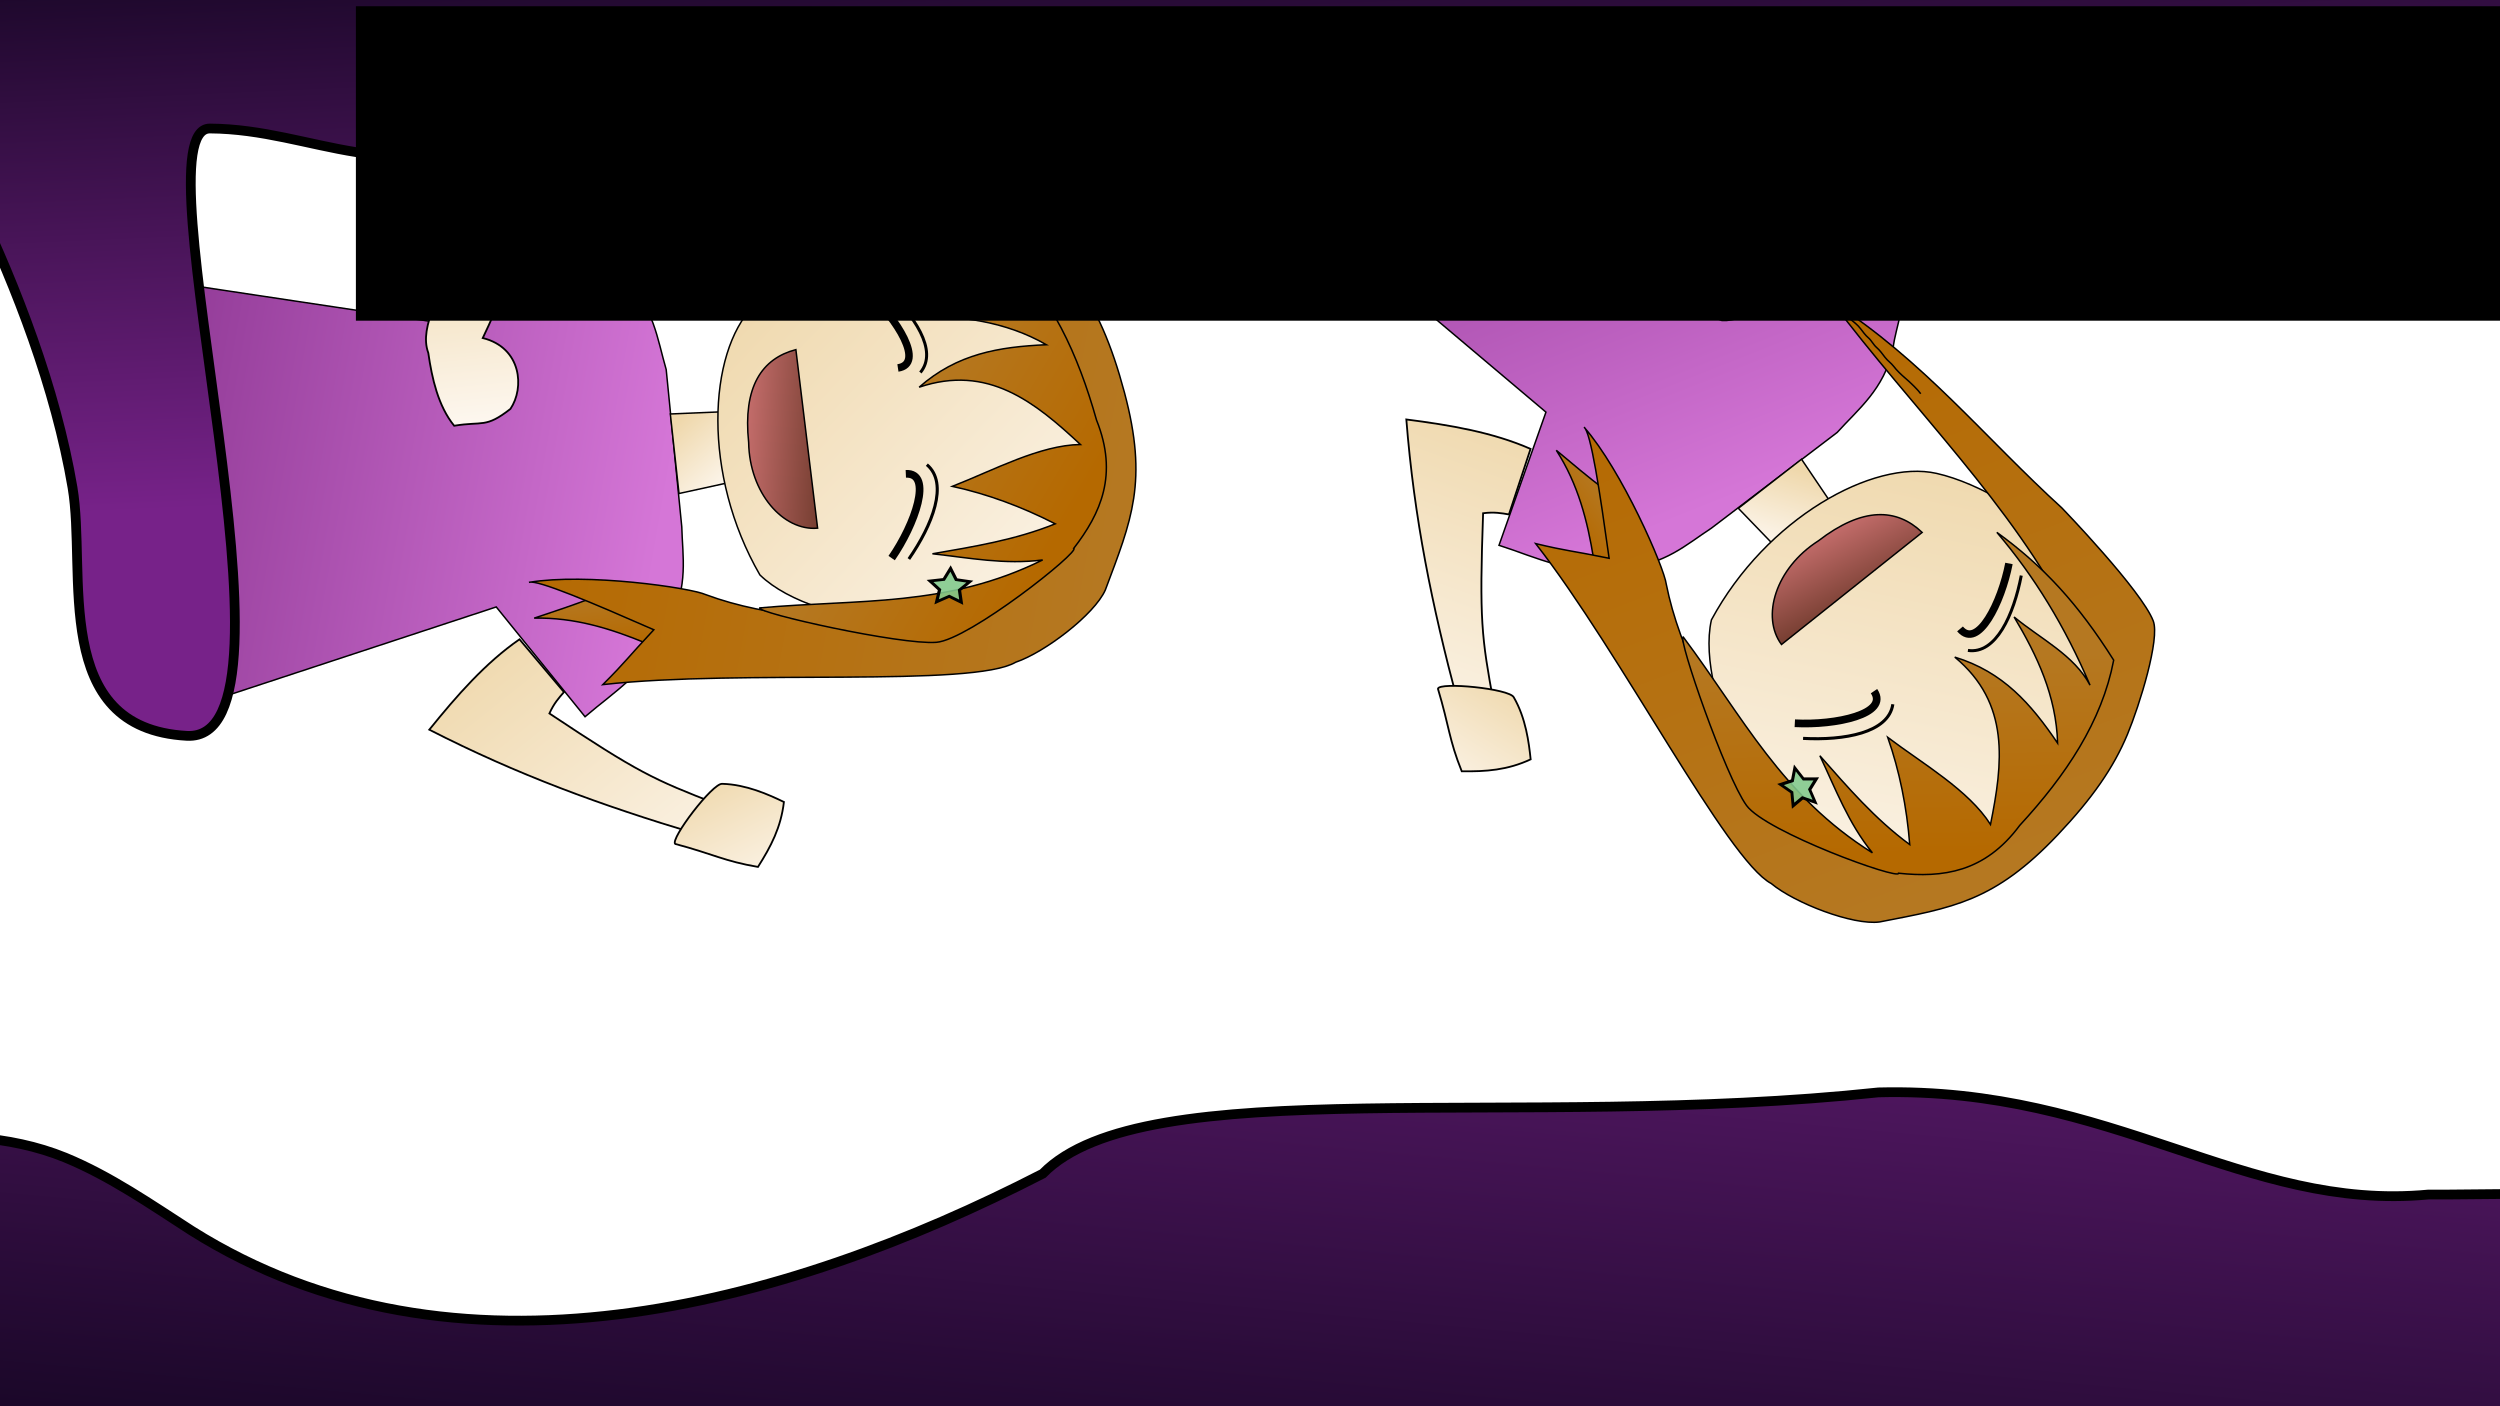 <svg xmlns="http://www.w3.org/2000/svg" xmlns:svg="http://www.w3.org/2000/svg" xmlns:xlink="http://www.w3.org/1999/xlink" id="svg6877" width="1280" height="720" version="1.0"><defs id="defs6879"><linearGradient id="linearGradient7846"><stop style="stop-color:#b57821;stop-opacity:1" id="stop7848" offset="0"/><stop style="stop-color:#b56900;stop-opacity:1" id="stop7850" offset="1"/></linearGradient><linearGradient id="linearGradient7824"><stop style="stop-color:#d07474;stop-opacity:1" id="stop7826" offset="0"/><stop style="stop-color:#763e31;stop-opacity:1" id="stop7828" offset="1"/></linearGradient><linearGradient id="linearGradient7806"><stop style="stop-color:#efd8ac;stop-opacity:1" id="stop7808" offset="0"/><stop style="stop-color:#fdf7ef;stop-opacity:1" id="stop7810" offset="1"/></linearGradient><linearGradient id="linearGradient7796"><stop id="stop7798" offset="0" style="stop-color:#d576d7;stop-opacity:1"/><stop id="stop7800" offset="1" style="stop-color:#8a3490;stop-opacity:1"/></linearGradient><linearGradient id="linearGradient7400"><stop style="stop-color:#02000f;stop-opacity:1" id="stop7402" offset="0"/><stop style="stop-color:#772289;stop-opacity:1" id="stop7404" offset="1"/></linearGradient><linearGradient id="linearGradient7406" x1="750.633" x2="766.053" y1="-120.105" y2="231.297" gradientUnits="userSpaceOnUse" xlink:href="#linearGradient7400"/><filter id="filter7412"><feGaussianBlur id="feGaussianBlur7414" stdDeviation="1.927"/></filter><linearGradient id="linearGradient7422" x1="632.093" x2="685.547" y1="900.841" y2="321.402" gradientUnits="userSpaceOnUse" xlink:href="#linearGradient7400"/><filter id="filter7428"><feGaussianBlur id="feGaussianBlur7430" stdDeviation="2.093"/></filter><linearGradient id="linearGradient7892" x1="622.5" x2="535.5" y1="347.833" y2="701.667" gradientTransform="matrix(-0.577,0.439,-0.497,-0.654,1439.865,201.05)" gradientUnits="userSpaceOnUse" xlink:href="#linearGradient7796"/><linearGradient id="linearGradient7894" x1="619" x2="661.5" y1="349" y2="314" gradientTransform="matrix(-0.577,0.439,-0.497,-0.654,1446.788,195.781)" gradientUnits="userSpaceOnUse" xlink:href="#linearGradient7806"/><linearGradient id="linearGradient7896" x1="549.167" x2="798.445" y1="329.759" y2="85.759" gradientTransform="matrix(-0.577,0.439,-0.497,-0.654,1446.788,195.781)" gradientUnits="userSpaceOnUse" xlink:href="#linearGradient7806"/><linearGradient id="linearGradient7898" x1="638.5" x2="646.5" y1="315.133" y2="259.133" gradientTransform="matrix(-0.577,0.439,-0.497,-0.654,1451.331,195.765)" gradientUnits="userSpaceOnUse" xlink:href="#linearGradient7824"/><linearGradient id="linearGradient7900" x1="732" x2="768.5" y1="406" y2="406" gradientTransform="matrix(-0.577,0.439,-0.497,-0.654,1446.788,195.781)" gradientUnits="userSpaceOnUse" xlink:href="#linearGradient7846"/><linearGradient id="linearGradient7902" x1="687.5" x2="593" y1="72.996" y2="441.996" gradientTransform="matrix(-0.577,0.439,-0.497,-0.654,1446.788,195.781)" gradientUnits="userSpaceOnUse" xlink:href="#linearGradient7846"/><linearGradient id="linearGradient7904" x1="624.5" x2="694.025" y1="205.25" y2="97.75" gradientTransform="matrix(-0.577,0.439,-0.497,-0.654,1446.788,195.781)" gradientUnits="userSpaceOnUse" xlink:href="#linearGradient7846"/><linearGradient id="linearGradient7922" x1="407.5" x2="527.5" y1="530.5" y2="530.5" gradientTransform="matrix(-0.702,0.535,-0.606,-0.796,1565.083,301.93)" gradientUnits="userSpaceOnUse" xlink:href="#linearGradient7806"/><linearGradient id="linearGradient7938" x1="740.5" x2="813.5" y1="433.25" y2="402.25" gradientTransform="matrix(-0.702,0.535,-0.606,-0.796,1565.083,301.93)" gradientUnits="userSpaceOnUse" xlink:href="#linearGradient7806"/><linearGradient id="linearGradient7946" x1="651.5" x2="818.5" y1="553" y2="430.5" gradientTransform="matrix(-0.702,0.535,-0.606,-0.796,1565.083,301.93)" gradientUnits="userSpaceOnUse" xlink:href="#linearGradient7806"/><linearGradient id="linearGradient8060" x1="622.5" x2="535.5" y1="347.833" y2="701.667" gradientTransform="matrix(7.1460846e-2,0.721,-0.817,8.0967793e-2,585.447,-246.595)" gradientUnits="userSpaceOnUse" xlink:href="#linearGradient7796"/><linearGradient id="linearGradient8062" x1="619" x2="661.5" y1="349" y2="314" gradientTransform="matrix(7.1460846e-2,0.721,-0.817,8.0967793e-2,584.589,-255.252)" gradientUnits="userSpaceOnUse" xlink:href="#linearGradient7806"/><linearGradient id="linearGradient8064" x1="549.167" x2="798.445" y1="329.759" y2="85.759" gradientTransform="matrix(7.1460846e-2,0.721,-0.817,8.0967793e-2,584.589,-255.252)" gradientUnits="userSpaceOnUse" xlink:href="#linearGradient7806"/><linearGradient id="linearGradient8066" x1="638.5" x2="646.5" y1="315.133" y2="259.133" gradientTransform="matrix(7.1460846e-2,0.721,-0.817,8.0967793e-2,586.957,-259.129)" gradientUnits="userSpaceOnUse" xlink:href="#linearGradient7824"/><linearGradient id="linearGradient8068" x1="732" x2="768.5" y1="406" y2="406" gradientTransform="matrix(7.1460846e-2,0.721,-0.817,8.0967793e-2,584.589,-255.252)" gradientUnits="userSpaceOnUse" xlink:href="#linearGradient7846"/><linearGradient id="linearGradient8070" x1="687.5" x2="593" y1="72.996" y2="441.996" gradientTransform="matrix(7.1460846e-2,0.721,-0.817,8.0967793e-2,584.589,-255.252)" gradientUnits="userSpaceOnUse" xlink:href="#linearGradient7846"/><linearGradient id="linearGradient8072" x1="624.5" x2="694.025" y1="205.25" y2="97.75" gradientTransform="matrix(7.1460846e-2,0.721,-0.817,8.0967793e-2,584.589,-255.252)" gradientUnits="userSpaceOnUse" xlink:href="#linearGradient7846"/><linearGradient id="linearGradient8074" x1="407.5" x2="527.5" y1="530.5" y2="530.5" gradientTransform="matrix(8.701367e-2,0.878,-0.995,9.8589716e-2,736.994,-300.35)" gradientUnits="userSpaceOnUse" xlink:href="#linearGradient7806"/><linearGradient id="linearGradient8076" x1="651.5" x2="818.5" y1="553" y2="430.5" gradientTransform="matrix(8.701367e-2,0.878,-0.995,9.8589716e-2,736.994,-300.35)" gradientUnits="userSpaceOnUse" xlink:href="#linearGradient7806"/><linearGradient id="linearGradient8078" x1="740.5" x2="813.5" y1="433.25" y2="402.25" gradientTransform="matrix(8.701367e-2,0.878,-0.995,9.8589716e-2,736.994,-300.35)" gradientUnits="userSpaceOnUse" xlink:href="#linearGradient7806"/></defs><g id="layer2" style="display:inline"><path style="fill:url(#linearGradient7892);fill-opacity:1;fill-rule:evenodd;stroke:#000;stroke-width:.772px;stroke-linecap:butt;stroke-linejoin:miter;stroke-opacity:1" id="path7784" d="M 848.57,-11.313 L 908.3,129.03 L 972.992,126.25 C 976.149,162.399 970.973,163.728 969.15,179.063 C 964.403,199.429 951.642,209.262 940.637,221.404 L 876.215,270.429 C 863.314,278.846 852.72,288.961 831.122,290.981 C 804.07,294.827 786.994,285.394 767.49,279.192 L 791.524,211.013 L 681.132,117.825 L 848.57,-11.313 z"/><path style="fill:url(#linearGradient7894);fill-opacity:1;fill-rule:evenodd;stroke:#000;stroke-width:.772px;stroke-linecap:butt;stroke-linejoin:miter;stroke-opacity:1" id="path7804" d="M 922.382,235.125 L 936.648,256.266 L 907.265,278.11 L 890.035,260.256 L 922.382,235.125 z"/><path style="fill:url(#linearGradient7896);fill-opacity:1;fill-rule:evenodd;stroke:#000;stroke-width:.772px;stroke-linecap:butt;stroke-linejoin:miter;stroke-opacity:1" id="path7802" d="M 991.52,242.379 C 1036.026,252.379 1099.582,310.159 1089.726,329.53 C 1086.026,386.079 1029.911,462.125 926.729,437.568 C 909.381,433.439 867.277,356.945 876.252,317.366 C 904.357,265.297 959.146,235.104 991.52,242.379 z"/><path style="fill:url(#linearGradient7898);fill-opacity:1;fill-rule:evenodd;stroke:#000;stroke-width:.772px;stroke-linecap:butt;stroke-linejoin:miter;stroke-opacity:1" id="path7822" d="M 984.145,272.592 L 912.121,329.982 C 901.609,315.851 909.062,290.92 930.966,276.933 C 953.745,259.388 971.121,260.177 984.145,272.592 z"/><path style="fill:none;fill-rule:evenodd;stroke:#000;stroke-width:3.858;stroke-linecap:butt;stroke-linejoin:miter;stroke-miterlimit:4;stroke-dasharray:none;stroke-opacity:1" id="path7832" d="M 1028.585,288.491 C 1024.71,308.558 1012.653,332.801 1003.53,322.009"/><path style="fill:none;fill-rule:evenodd;stroke:#000;stroke-width:1.543;stroke-linecap:butt;stroke-linejoin:miter;stroke-miterlimit:4;stroke-dasharray:none;stroke-opacity:1" id="path7838" d="M 1034.89,294.682 C 1031.015,314.748 1021.962,335.157 1007.578,333.014"/><path style="fill:none;fill-rule:evenodd;stroke:#000;stroke-width:3.947;stroke-linecap:butt;stroke-linejoin:miter;stroke-miterlimit:4;stroke-dasharray:none;stroke-opacity:1" id="path7840" d="M 918.944,370.304 C 939.895,371.436 967.408,365.53 959.488,353.866"/><path style="fill:none;fill-rule:evenodd;stroke:#000;stroke-width:1.579;stroke-linecap:butt;stroke-linejoin:miter;stroke-miterlimit:4;stroke-dasharray:none;stroke-opacity:1" id="path7842" d="M 923.168,378.052 C 944.118,379.184 966.953,375.294 969.134,360.576"/><path style="fill:url(#linearGradient7900);fill-opacity:1;fill-rule:evenodd;stroke:#000;stroke-width:.772px;stroke-linecap:butt;stroke-linejoin:miter;stroke-opacity:1" id="path7856" d="M 815.938,286.193 C 812.818,266.819 808.022,247.871 796.824,230.548 C 805.264,237.648 813.613,244.629 820.75,250.017 L 831.098,287.559 L 815.938,286.193 z"/><path style="fill:url(#linearGradient7902);fill-opacity:1;fill-rule:evenodd;stroke:#000;stroke-width:.772px;stroke-linecap:butt;stroke-linejoin:miter;stroke-opacity:1" id="path7844" d="M 1060.012,317.219 C 1030.727,259.01 978.705,208.779 938.052,154.559 C 984.518,184.227 1016.791,224.696 1055.719,260.101 C 1055.719,260.101 1096.517,302.341 1102.467,317.941 C 1105.953,327.08 1095.57,360.83 1089.252,375.995 C 1082.125,393.104 1071.19,408.815 1053.635,427.356 C 1021.099,461.718 999.94,464.71 962.371,472.034 C 948.783,473.88 918.973,462.424 906.852,452.35 C 884.144,440.294 830.212,334.623 786.264,278.324 C 802.756,282.264 803.874,281.767 823.866,285.837 C 819.109,251.613 814.511,221.316 811.038,218.7 C 830.5,240.919 852.065,290.565 853.143,299.169 C 859.843,332.791 879.432,369.612 898.999,391.75 C 917.365,406.472 938.65,437.271 957.941,439.277 C 980.463,435.885 1010.25,434.661 1032.665,415.961 C 1055.893,389.473 1088.191,371.783 1060.012,317.219 z"/><path style="fill:none;fill-rule:evenodd;stroke:#000;stroke-width:.772px;stroke-linecap:butt;stroke-linejoin:miter;stroke-opacity:1" id="path7854" d="M 983.406,201.588 C 982.021,199.626 978.269,195.957 975.537,193.642 C 973.423,191.85 971.166,189.694 969.449,187.437 C 968.259,185.873 966.486,184.74 965.141,182.973 C 963.783,181.189 962.432,179.285 960.873,177.964 C 959.227,176.569 958.18,174.288 956.605,172.954 C 955.086,171.666 953.837,169.914 952.586,168.271 C 951.078,166.289 949.461,165.158 947.741,163.7 C 946.068,162.282 944.747,160.935 943.145,159.456 C 941.909,158.315 941.007,157.296 939.833,156.3"/><path style="fill:url(#linearGradient7904);fill-opacity:1;fill-rule:evenodd;stroke:#000;stroke-width:.772px;stroke-linecap:butt;stroke-linejoin:miter;stroke-opacity:1" id="path7866" d="M 1082.206,338.004 C 1064.113,309.325 1046.368,289.911 1022.386,272.565 C 1041.451,294.882 1057.402,320.915 1070.101,350.829 C 1062.049,335.452 1044.774,327.094 1031.224,315.901 C 1043.064,335.697 1052.78,356.327 1053.501,380.492 C 1039.821,360.346 1025.611,344.021 1000.846,336.438 C 1029.364,360.129 1025.422,390.873 1019.137,422.126 C 1007.977,404.588 984.795,391.27 966.521,377.526 C 972.553,394.791 976.263,413.114 977.786,432.433 C 959.874,419.227 945.961,402.977 931.775,386.935 C 939.813,403.932 946.42,421.58 958.677,436.653 C 912.189,407.517 892.52,367.262 861.809,326.12 C 858.84,326.409 883.487,397.689 894.226,412.413 C 904.141,426.009 972.584,450.841 972.087,447.092 C 994.556,449.447 1016.168,446.801 1034.088,422.619 C 1057.781,396.9 1076.192,369.465 1082.206,338.004 z"/><path style="fill:#82ca8e;fill-opacity:.883;fill-rule:evenodd;stroke:#000;stroke-width:2;stroke-miterlimit:4;stroke-dasharray:none;stroke-opacity:1" id="path7876" d="M 758.5,196 L 750.198,193.433 L 743.376,198.816 L 743.252,190.127 L 736.024,185.303 L 744.25,182.5 L 746.604,174.135 L 751.812,181.092 L 760.495,180.746 L 755.488,187.849 L 758.5,196 z" transform="matrix(-0.577,0.439,-0.497,-0.654,1446.709,196.874)"/><path style="fill:url(#linearGradient7922);fill-opacity:1;fill-rule:evenodd;stroke:#000;stroke-width:.94px;stroke-linecap:butt;stroke-linejoin:miter;stroke-opacity:1" id="path7906" d="M 930.644,129.282 C 920.171,131.11 916.164,131.777 905.159,132.964 C 911.394,152.511 894.617,164.648 881.664,164.041 C 866.471,158.394 869.048,155.34 859.23,144.035 C 863.564,131.745 873.879,121.689 884.034,113.22 C 888.662,107.363 896.168,104.89 906.683,102.897 C 924.225,99.89 941.974,96.398 957.458,98.193 C 965.404,108.555 964.622,117.172 966.036,126.229 L 930.644,129.282 z"/><path style="fill:url(#linearGradient7946);fill-opacity:1;fill-rule:evenodd;stroke:#000;stroke-width:.94px;stroke-linecap:butt;stroke-linejoin:miter;stroke-opacity:1" id="path7926" d="M 772.576,263.394 C 768.763,262.735 764.987,262.047 759.349,262.776 C 757.419,317.526 758.476,325.819 764.857,360.39 L 746.349,359.392 C 733.066,309.616 724.064,265.387 720.04,214.765 C 742.403,217.635 764.313,221.345 783.644,229.835 L 772.576,263.394 z"/><path style="fill:url(#linearGradient7938);fill-opacity:1;fill-rule:evenodd;stroke:#000;stroke-width:.94px;stroke-linecap:butt;stroke-linejoin:miter;stroke-opacity:1" id="path7928" d="M 775.055,357.028 C 772.871,352.563 736.89,349.056 736.222,352.644 C 741.995,371.84 741.87,378.663 748.411,394.9 C 760.863,395.07 771.758,394.327 783.694,388.788 C 782.801,380.226 781.226,367.664 775.055,357.028 z"/><path style="fill:url(#linearGradient8060);fill-opacity:1;fill-rule:evenodd;stroke:#000;stroke-width:.772px;stroke-linecap:butt;stroke-linejoin:miter;stroke-opacity:1;display:inline" id="path8028" d="M 94.648,145.635 L 245.474,168.335 L 277.017,111.787 C 309.457,128.047 307.875,133.151 319.979,142.742 C 334.835,157.46 336.52,173.482 341.091,189.218 L 349.071,269.779 C 349.476,285.178 352.537,299.502 342.936,318.954 C 332.031,344.007 315.047,353.604 299.542,366.963 L 254.079,310.757 L 116.853,355.918 L 94.648,145.635 z"/><path style="fill:url(#linearGradient8062);fill-opacity:1;fill-rule:evenodd;stroke:#000;stroke-width:.772px;stroke-linecap:butt;stroke-linejoin:miter;stroke-opacity:1;display:inline" id="path8030" d="M 343.206,211.957 L 368.689,210.89 L 371.889,247.363 L 347.652,252.678 L 343.206,211.957 z"/><path style="fill:url(#linearGradient8064);fill-opacity:1;fill-rule:evenodd;stroke:#000;stroke-width:.772px;stroke-linecap:butt;stroke-linejoin:miter;stroke-opacity:1;display:inline" id="path8032" d="M 385.625,156.881 C 417.471,124.222 499.992,100.385 511.321,118.932 C 557.54,151.726 592.886,239.376 517.886,314.373 C 505.276,326.983 418.063,322.741 389.062,294.351 C 359.452,243.122 362.46,180.638 385.625,156.881 z"/><path style="fill:url(#linearGradient8066);fill-opacity:1;fill-rule:evenodd;stroke:#000;stroke-width:.772px;stroke-linecap:butt;stroke-linejoin:miter;stroke-opacity:1;display:inline" id="path8034" d="M 407.489,178.999 L 418.608,270.419 C 401.064,271.962 383.739,252.548 383.31,226.562 C 380.309,197.966 390.089,183.582 407.489,178.999 z"/><path style="fill:none;fill-rule:evenodd;stroke:#000;stroke-width:3.858;stroke-linecap:butt;stroke-linejoin:miter;stroke-miterlimit:4;stroke-dasharray:none;stroke-opacity:1;display:inline" id="path8036" d="M 444.324,149.488 C 459.381,163.307 473.707,186.282 459.734,188.394"/><path style="fill:none;fill-rule:evenodd;stroke:#000;stroke-width:1.543;stroke-linecap:butt;stroke-linejoin:miter;stroke-miterlimit:4;stroke-dasharray:none;stroke-opacity:1;display:inline" id="path8038" d="M 452.901,147.364 C 467.958,161.182 480.593,179.59 471.228,190.716"/><path style="fill:none;fill-rule:evenodd;stroke:#000;stroke-width:3.947;stroke-linecap:butt;stroke-linejoin:miter;stroke-miterlimit:4;stroke-dasharray:none;stroke-opacity:1;display:inline" id="path8040" d="M 456.523,285.744 C 468.469,268.496 477.862,241.969 463.777,242.6"/><path style="fill:none;fill-rule:evenodd;stroke:#000;stroke-width:1.579;stroke-linecap:butt;stroke-linejoin:miter;stroke-miterlimit:4;stroke-dasharray:none;stroke-opacity:1;display:inline" id="path8042" d="M 465.335,286.208 C 477.281,268.961 485.938,247.475 474.548,237.903"/><path style="fill:url(#linearGradient8068);fill-opacity:1;fill-rule:evenodd;stroke:#000;stroke-width:.772px;stroke-linecap:butt;stroke-linejoin:miter;stroke-opacity:1;display:inline" id="path8044" d="M 330.899,329.374 C 312.765,321.876 294.114,316.027 273.493,316.483 C 283.963,313.018 294.285,309.567 302.614,306.313 L 340.009,317.179 L 330.899,329.374 z"/><path style="fill:url(#linearGradient8070);fill-opacity:1;fill-rule:evenodd;stroke:#000;stroke-width:.772px;stroke-linecap:butt;stroke-linejoin:miter;stroke-opacity:1;display:inline" id="path8046" d="M 485.262,137.784 C 420.34,132.21 350.294,150.182 282.81,156.38 C 332.433,132.362 383.814,126.091 434.37,111.499 C 434.37,111.499 491.727,98.896 508.131,102.007 C 517.741,103.829 541.04,130.363 550.643,143.692 C 561.477,158.73 569.125,176.278 575.712,200.947 C 587.92,246.667 579.377,266.255 565.92,302.087 C 560.37,314.626 534.988,334.007 520.055,339.049 C 497.885,352.068 379.625,342.605 308.644,350.52 C 320.644,338.541 320.806,337.327 334.752,322.436 C 303.113,308.548 274.902,296.582 270.853,298.167 C 299.977,293.241 353.56,300.9 361.452,304.492 C 393.597,316.411 435.222,319.029 464.331,313.971 C 486.496,306.047 523.882,304.066 535.703,288.689 C 544.62,267.731 559.191,241.723 555.015,212.832 C 544.635,179.166 546.5,142.389 485.262,137.784 z"/><path style="fill:none;fill-rule:evenodd;stroke:#000;stroke-width:.772px;stroke-linecap:butt;stroke-linejoin:miter;stroke-opacity:1;display:inline" id="path8048" d="M 346.635,142.409 C 344.237,142.56 339.146,143.832 335.743,144.945 C 333.108,145.806 330.089,146.598 327.267,146.877 C 325.312,147.071 323.418,147.987 321.208,148.206 C 318.976,148.427 316.646,148.58 314.704,149.214 C 312.654,149.885 310.162,149.582 308.201,150.223 C 306.307,150.842 304.161,150.987 302.106,151.191 C 299.628,151.436 297.816,152.22 295.674,152.921 C 293.589,153.602 291.75,154.021 289.651,154.61 C 288.031,155.064 286.69,155.298 285.226,155.777"/><path style="fill:url(#linearGradient8072);fill-opacity:1;fill-rule:evenodd;stroke:#000;stroke-width:.772px;stroke-linecap:butt;stroke-linejoin:miter;stroke-opacity:1;display:inline" id="path8050" d="M 514.597,129.778 C 480.689,130.153 454.854,135.088 427.511,146.418 C 456.51,141.881 487.041,141.943 519.173,146.809 C 501.857,145.606 485.684,155.937 469.049,161.609 C 492.114,161.903 514.776,164.443 535.733,176.495 C 511.405,177.585 490.054,181.128 470.615,198.244 C 505.739,186.377 529.854,205.849 553.175,227.584 C 532.389,227.895 508.896,240.655 487.612,249.013 C 505.477,252.926 523.026,259.371 540.277,268.202 C 519.641,276.532 498.51,279.863 477.412,283.535 C 496.1,285.6 514.592,289.224 533.854,286.686 C 484.673,311.004 440.081,306.652 388.947,311.239 C 387.636,313.919 461.258,330.294 479.426,328.867 C 496.202,327.55 553.226,282.281 549.773,280.739 C 563.556,262.838 572.631,243.047 561.432,215.11 C 551.949,181.451 538.236,151.391 514.597,129.778 z"/><path style="fill:#82ca8e;fill-opacity:.883;fill-rule:evenodd;stroke:#000;stroke-width:2;stroke-miterlimit:4;stroke-dasharray:none;stroke-opacity:1;display:inline" id="path8052" d="M 758.5,196 L 750.198,193.433 L 743.376,198.816 L 743.252,190.127 L 736.024,185.303 L 744.25,182.5 L 746.604,174.135 L 751.812,181.092 L 760.495,180.746 L 755.488,187.849 L 758.5,196 z" transform="matrix(7.1460942e-2,0.721,-0.817,8.0967796e-2,585.478,-254.612)"/><path style="fill:url(#linearGradient8074);fill-opacity:1;fill-rule:evenodd;stroke:#000;stroke-width:.94px;stroke-linecap:butt;stroke-linejoin:miter;stroke-opacity:1;display:inline" id="path8054" d="M 257.401,149.439 C 253.468,159.317 251.935,163.078 247.178,173.072 C 267.092,178.009 268.634,198.658 261.327,209.371 C 248.554,219.349 247.304,215.553 232.531,217.989 C 224.336,207.856 221.179,193.801 219.29,180.713 C 216.728,173.702 218.557,166.013 222.372,156.014 C 229.006,139.499 235.336,122.553 244.981,110.308 C 257.971,108.973 264.899,114.156 273.353,117.699 L 257.401,149.439 z"/><path style="fill:url(#linearGradient8076);fill-opacity:1;fill-rule:evenodd;stroke:#000;stroke-width:.94px;stroke-linecap:butt;stroke-linejoin:miter;stroke-opacity:1;display:inline" id="path8056" d="M 288.754,354.35 C 286.194,357.252 283.629,360.107 281.294,365.291 C 326.908,395.633 334.524,399.081 367.309,411.768 L 356.758,427.007 C 307.406,412.227 265.022,396.708 219.803,373.599 C 233.969,356.059 248.613,339.346 265.976,327.333 L 288.754,354.35 z"/><path style="fill:url(#linearGradient8078);fill-opacity:1;fill-rule:evenodd;stroke:#000;stroke-width:.94px;stroke-linecap:butt;stroke-linejoin:miter;stroke-opacity:1;display:inline" id="path8058" d="M 369.792,401.321 C 364.845,400.841 342.997,429.644 345.703,432.093 C 365.076,437.239 370.821,440.922 388.077,443.863 C 394.749,433.348 399.827,423.681 401.367,410.613 C 393.608,406.884 382.085,401.641 369.792,401.321 z"/></g><g id="layer1" style="display:inline;opacity:1"><path style="fill:url(#linearGradient7406);fill-opacity:1;fill-rule:evenodd;stroke:#000;stroke-width:5;stroke-linecap:butt;stroke-linejoin:miter;stroke-miterlimit:4;stroke-dasharray:none;stroke-opacity:1;filter:url(#filter7412)" id="path6887" d="M 37.133,249.646 C 44.521,293.311 25.364,372.851 95.645,376.749 C 162.038,380.432 68.727,65.562 107.477,65.794 C 160.922,66.116 200.895,97.869 268.224,65.794 C 324.754,38.864 393.458,65.794 456.075,65.794 C 710.221,18.44 504.64,162.878 758.484,115.115 C 768.234,112.678 1252.495,53.904 1261.682,50.841 C 1263.274,50.311 1278.816,57.072 1280.374,56.449 C 1288.217,53.312 1294.652,51.944 1302.804,49.907 C 1310.413,48.004 1303.607,35.477 1305.608,27.477 C 1307.194,21.13 1306.542,13.744 1306.542,6.916 C 1306.542,0.427 1301.317,-2.093 1297.196,-6.168 C 1292.307,-11.003 1288.995,-11.49 1284.112,-12.71 C 1275.152,-14.95 1262.049,-14.83 1252.336,-16.449 C 1221.595,-21.572 1189.113,-31.402 1157.944,-31.402 C 1133.743,-31.402 1105.049,-37.944 1077.57,-37.944 C 1019.003,-37.944 960.436,-37.944 901.869,-37.944 C 786.252,-37.944 669.512,-33.141 554.206,-41.682 C 454.016,-49.104 355.714,-68.785 255.14,-68.785 C 193.171,-68.785 134.289,-67.625 72.897,-59.439 C 24.215,-52.948 -22.294,-43.857 -69.159,-30.467 C -78.769,-27.722 -99.883,-22.523 -102.804,-10.841 C -104.82,-2.777 -95.02,2.55 -89.72,7.85 C -84.526,13.044 -81.025,18.415 -75.701,23.738 C -70.877,28.562 -67.051,29.465 -61.682,32.15 C -57.91,34.036 -52.747,36.617 -48.598,38.692 C -45.39,40.296 19.777,147.066 37.133,249.646 z"/><path style="fill:url(#linearGradient7422);fill-opacity:1;fill-rule:evenodd;stroke:#000;stroke-width:5;stroke-linecap:butt;stroke-linejoin:miter;stroke-miterlimit:4;stroke-dasharray:none;stroke-opacity:1;filter:url(#filter7428)" id="path6889" d="M -76,572.062 C -77.58,575.021 -80.244,578.134 -79.125,581.719 C -76.599,590.356 -69.852,596.966 -62.625,601.938 C -54.944,607.545 -49.648,616.238 -48.165,625.63 C -45.589,637.158 -44.634,648.986 -41.875,660.478 C -40.235,669.769 -41.543,679.233 -40.803,688.582 C -40.33,694.143 -38.546,699.532 -35.857,704.406 C -30.189,716.217 -24.917,728.58 -15.868,738.283 C -11.911,742.389 -6.435,745.375 -0.608,745.146 C 5.364,745.247 10.875,741.792 16.895,742.596 C 24.04,743.18 30.339,747.244 35.667,751.777 C 41.044,756.487 45.62,762.097 49.429,768.133 C 52.86,774.081 54.31,781.088 53.621,787.913 C 53.258,796.228 51.189,804.724 53.469,812.938 C 55.702,818.767 61.445,821.928 65.818,825.966 C 71.299,831.077 74.465,838.282 80.567,842.791 C 85.264,846.67 91.256,849.199 97.418,848.931 C 105.391,849.14 113.367,848.78 121.341,848.969 C 180.757,848.916 240.174,849.119 299.589,848.745 C 354.34,847.389 408.829,840.466 462.63,830.442 C 500.393,823.489 537.842,814.963 575.202,806.127 C 596.099,801.269 617.051,796.593 638.206,792.984 C 678.946,785.828 720.129,781.281 761.424,778.976 C 784.926,777.654 808.464,777.161 832,777.031 C 850.282,776.931 868.561,776.327 886.802,775.102 C 910.168,773.626 933.486,771.49 956.82,769.604 C 986.601,767.121 1016.441,764.997 1046.337,764.809 C 1057.262,764.612 1068.199,763.876 1078.966,761.95 C 1108.953,757.034 1138.139,747.602 1168.5,744.938 C 1183.627,743.859 1198.837,744.361 1213.932,742.762 C 1229.233,741.309 1244.403,738.759 1259.53,736.093 C 1267.603,734.9 1276.085,734.447 1283.427,730.546 C 1288.609,726.573 1291.779,720.705 1295.355,715.377 C 1299.511,708.958 1304.235,702.87 1307.532,695.933 C 1309.572,691.918 1311.812,687.978 1313.57,683.836 C 1315.884,676.842 1314.955,669.356 1314.257,662.177 C 1312.479,650.604 1309.153,639.318 1307.718,627.686 C 1306.851,622.582 1304.998,616.924 1300.211,614.228 C 1294.937,611.327 1288.696,611.442 1282.847,611.325 C 1269.671,611.357 1256.496,611.696 1243.319,611.605 C 1149.159,620.482 1081.719,556.284 961.8,559.303 C 777.802,578.909 585.846,547.789 533.893,600.926 C 400.705,669.477 232.586,714.737 98.128,630.119 C 77.176,616.63 56.543,602.215 33.389,592.676 C 18.887,586.766 3.375,583.64 -12.205,582.442 C -31.702,580.323 -51.513,579.22 -70.391,573.5 C -72.179,572.855 -73.967,572.21 -75.719,571.469 C -75.812,571.667 -75.906,571.865 -76,572.062 z"/><flowRoot id="flowRoot3355" transform="translate(143.215,-216.804)" xml:space="preserve" style="font-size:40px;font-style:normal;font-weight:400;fill:#000;fill-opacity:1;stroke:none;stroke-width:1px;stroke-linecap:butt;stroke-linejoin:miter;stroke-opacity:1;display:inline;font-family:Bitstream Vera Sans"><flowRegion id="flowRegion3357"><rect id="rect3359" width="1233" height="161" x="39" y="220"/></flowRegion><flowPara style="text-align:center;text-anchor:middle;fill:#fff;fill-opacity:1" id="flowPara4740">He could feel that it was really close now.</flowPara></flowRoot></g></svg>